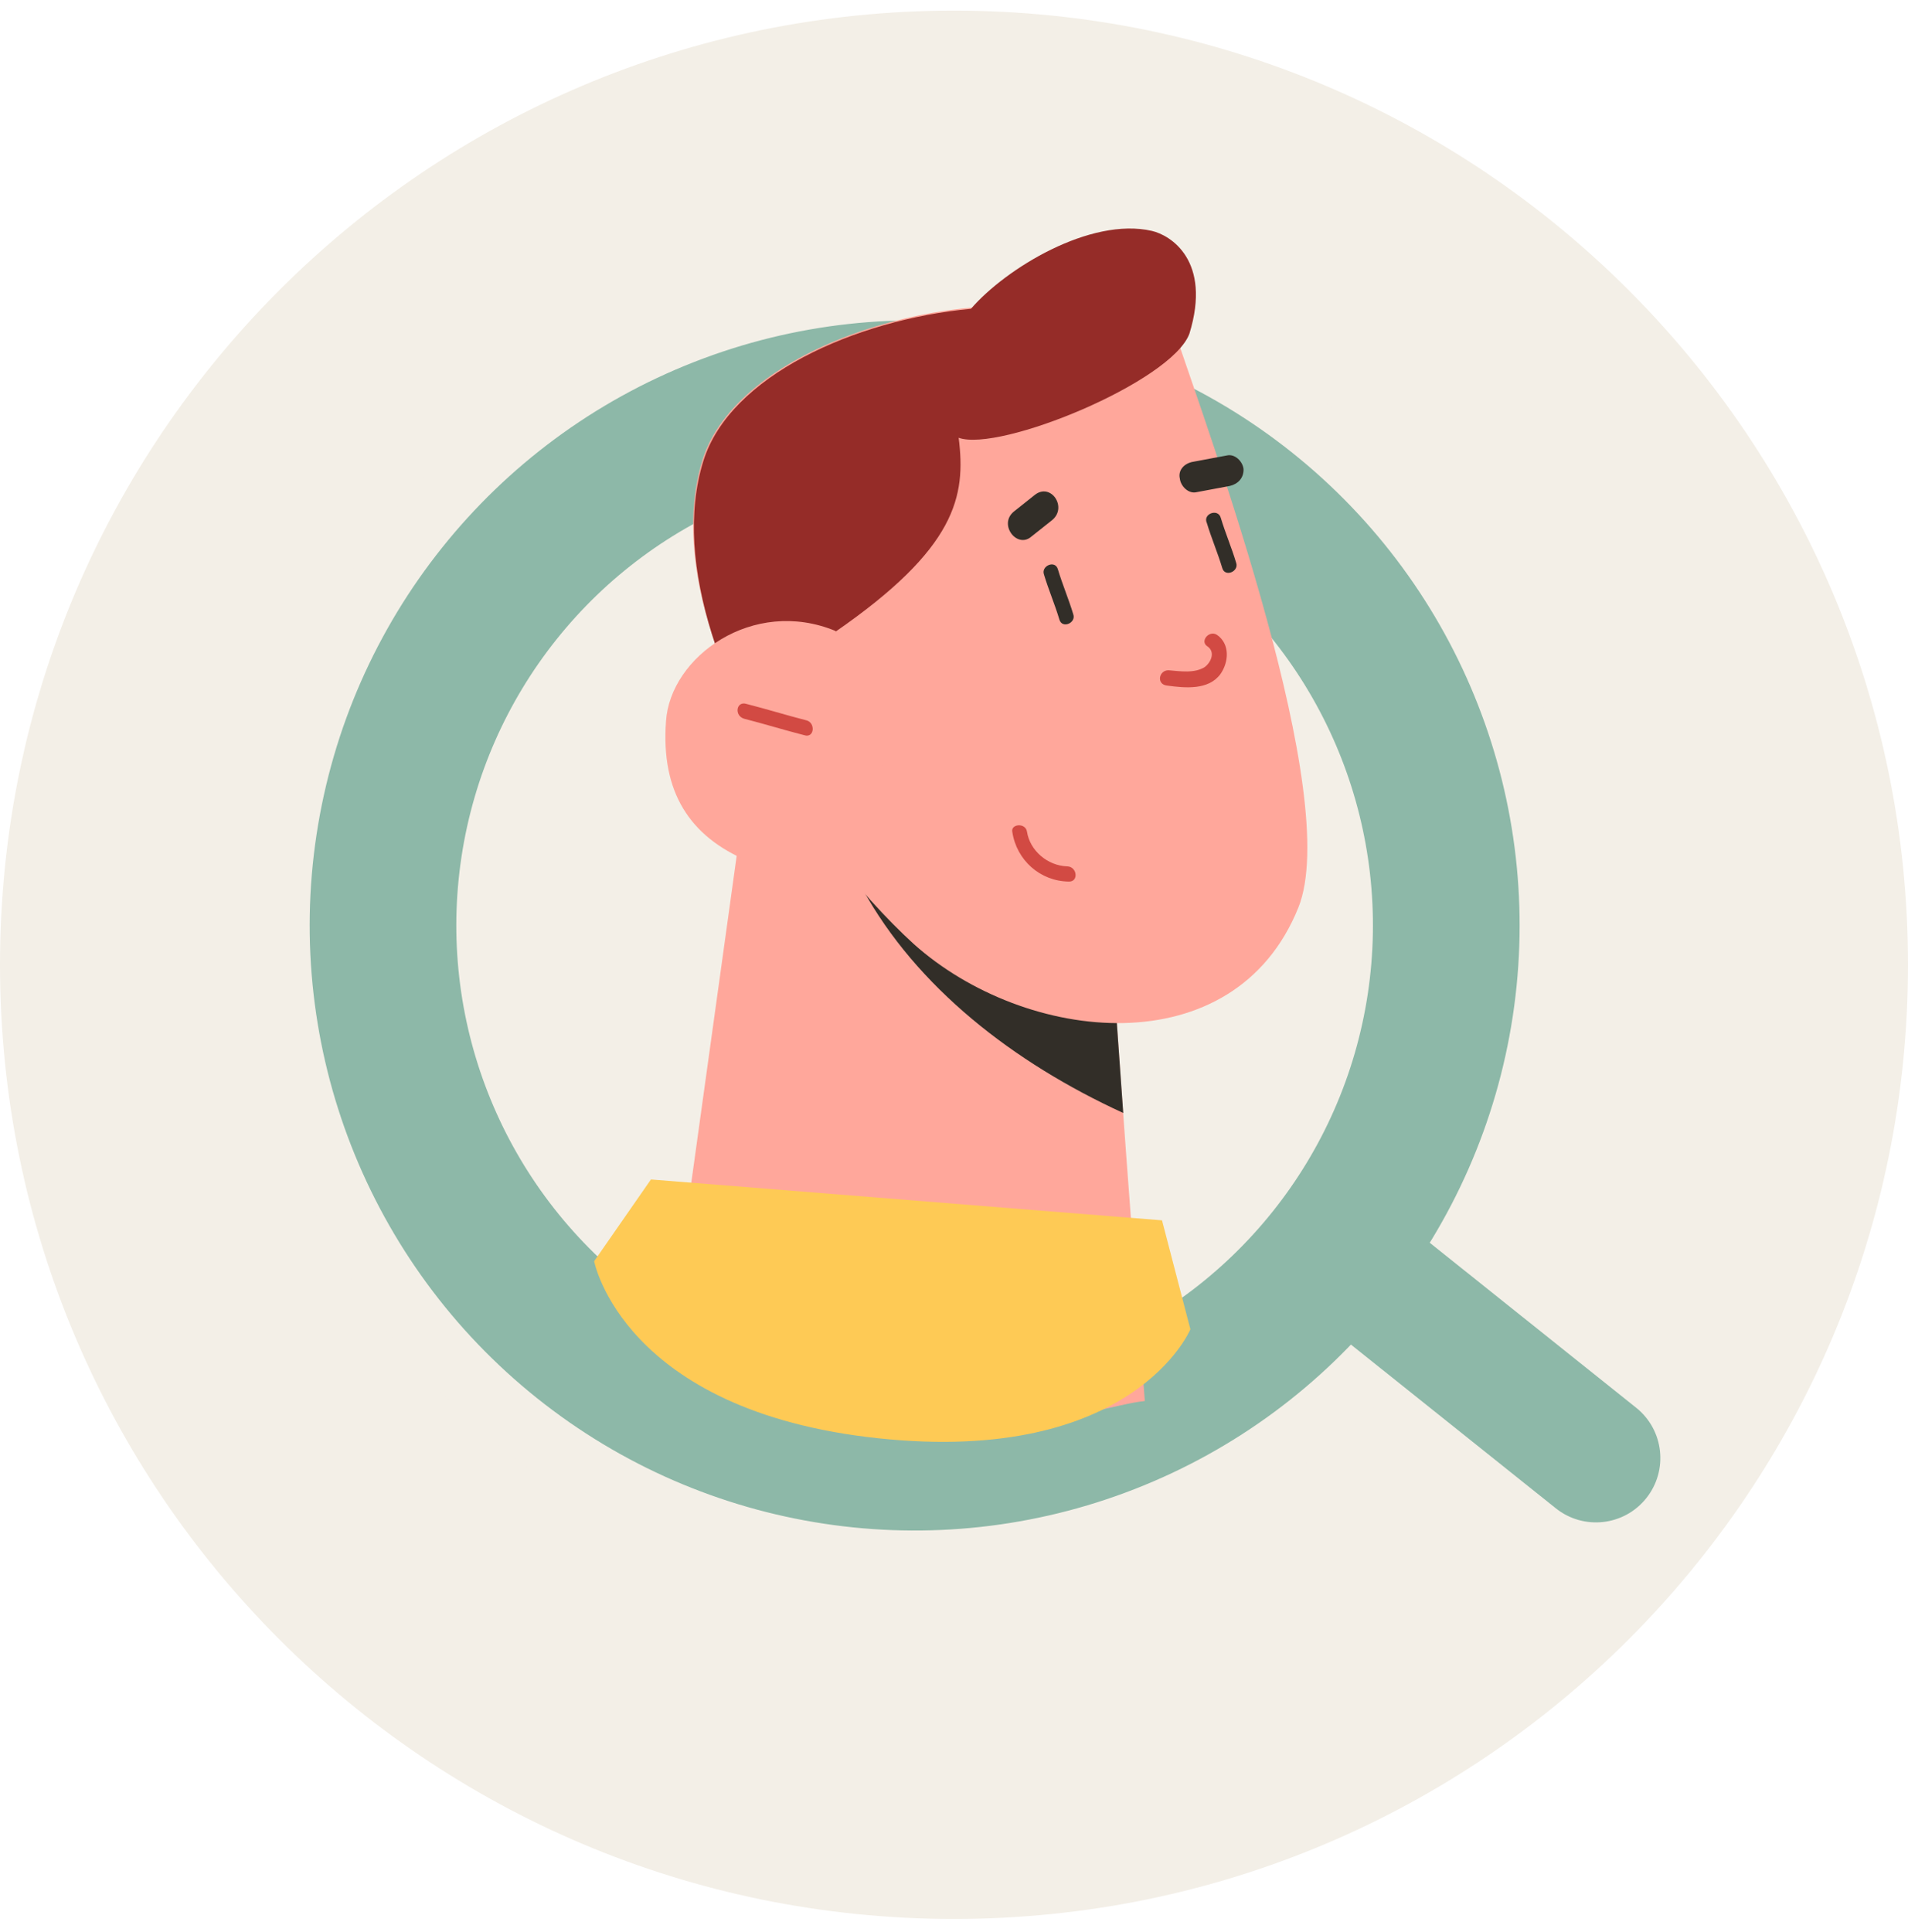 <svg width="80" height="81" viewBox="0 0 80 81" fill="none" xmlns="http://www.w3.org/2000/svg">
<path d="M0 40.445C0 18.354 17.909 0.445 40 0.445C62.091 0.445 80 18.354 80 40.445C80 62.537 62.091 80.445 40 80.445C17.909 80.445 0 62.537 0 40.445Z" fill="#F3EFE7"/>
<circle cx="38.35" cy="38.796" r="26.631" transform="rotate(-51.375 38.35 38.796)" fill="#8DB8A8" stroke="#F3EFE7" stroke-width="2.531"/>
<path d="M54.884 54.961L58.253 50.744L68.602 59.014C69.767 59.944 69.956 61.642 69.026 62.806C68.096 63.971 66.398 64.16 65.233 63.23L54.884 54.961Z" fill="#8DB8A8"/>
<circle cx="38.349" cy="38.796" r="19.216" transform="rotate(-51.375 38.349 38.796)" fill="#F3EFE7"/>
<path d="M27.987 56.763L30.944 35.474L46.575 37.141C46.36 37.513 47.379 50.574 48.001 58.732C45.806 58.942 39.68 61.774 27.987 56.763Z" fill="#FFA79B"/>
<path d="M36.161 37.258C36.004 36.671 35.911 36.128 35.808 35.532L46.575 37.142C46.441 37.333 46.726 41.584 47.096 46.658C42.492 44.546 38.434 41.391 36.161 37.258Z" fill="#322E28"/>
<path d="M29.466 19.245C30.916 14.699 39.258 12.027 44.921 13.024C47.393 13.447 48.502 11.717 49.171 13.668C50.804 18.496 56.283 33.434 54.441 38.041C51.746 44.739 42.984 43.755 38.317 39.578C33.674 35.351 27.406 25.753 29.466 19.245Z" fill="#FFA79B"/>
<path d="M48.298 9.68C45.723 9.087 42.166 11.255 40.711 12.946C35.827 13.404 30.601 15.767 29.493 19.318C28.136 23.665 30.435 29.41 33.537 33.952C35.178 32.773 33.88 28.526 35.005 26.5C40.101 22.983 40.508 20.805 40.195 18.352C41.91 18.969 49.112 16.009 49.869 13.993C50.818 10.913 49.066 9.855 48.298 9.68Z" fill="#952C28"/>
<path d="M27.924 30.244C28.096 27.531 31.57 25.021 35.03 26.45C35.968 29.255 36.98 32.033 37.991 34.811C36.719 35.979 33.596 36.953 31.383 36.105C28.894 35.067 27.71 33.18 27.924 30.244Z" fill="#FFA79B"/>
<path d="M31.299 29.51C32.166 29.731 32.961 29.98 33.828 30.202C34.2 30.314 34.144 30.956 33.722 30.82C32.855 30.598 32.06 30.35 31.193 30.128C30.771 29.992 30.877 29.374 31.299 29.51Z" fill="#D24A43"/>
<path d="M51.187 21.712C51.377 22.347 51.64 22.955 51.829 23.59C51.962 23.955 51.354 24.219 51.245 23.803C51.055 23.169 50.792 22.56 50.602 21.926C50.419 21.537 51.077 21.297 51.187 21.712Z" fill="#322E28"/>
<path d="M44.358 23.873C44.548 24.508 44.81 25.116 45 25.75C45.133 26.116 44.525 26.379 44.416 25.964C44.226 25.329 43.963 24.721 43.773 24.086C43.64 23.721 44.248 23.457 44.358 23.873Z" fill="#322E28"/>
<path d="M49 28.099C49.469 28.136 50.087 28.241 50.522 27.958C50.811 27.729 50.947 27.306 50.621 27.094C50.295 26.881 50.7 26.402 51.026 26.614C51.578 26.993 51.525 27.758 51.17 28.26C50.672 28.939 49.685 28.843 48.944 28.741C48.475 28.705 48.581 28.087 49 28.099Z" fill="#D24A43"/>
<path d="M43.06 34.865C43.18 35.649 43.912 36.293 44.749 36.319C45.168 36.332 45.234 36.97 44.816 36.957C43.61 36.942 42.626 36.059 42.446 34.882C42.362 34.54 43 34.473 43.06 34.865Z" fill="#D24A43"/>
<path d="M42.519 21.438L43.386 20.749C44.06 20.213 44.778 21.276 44.104 21.812L43.237 22.501C42.636 23.011 41.844 21.974 42.519 21.438Z" fill="#322E28"/>
<path d="M50.04 19.356C50.505 19.269 50.971 19.182 51.436 19.095C51.778 19.011 52.107 19.347 52.14 19.666C52.151 20.035 51.911 20.288 51.569 20.371C51.104 20.458 50.639 20.545 50.174 20.632C49.832 20.716 49.502 20.38 49.469 20.061C49.386 19.719 49.648 19.416 50.04 19.356Z" fill="#322E28"/>
<path d="M27.293 49.445L48.722 51.158L49.912 55.726C49.912 55.726 47.531 61.436 36.817 60.294C26.103 59.152 24.912 52.871 24.912 52.871L27.293 49.445Z" fill="#FECA55"/>
</svg>
